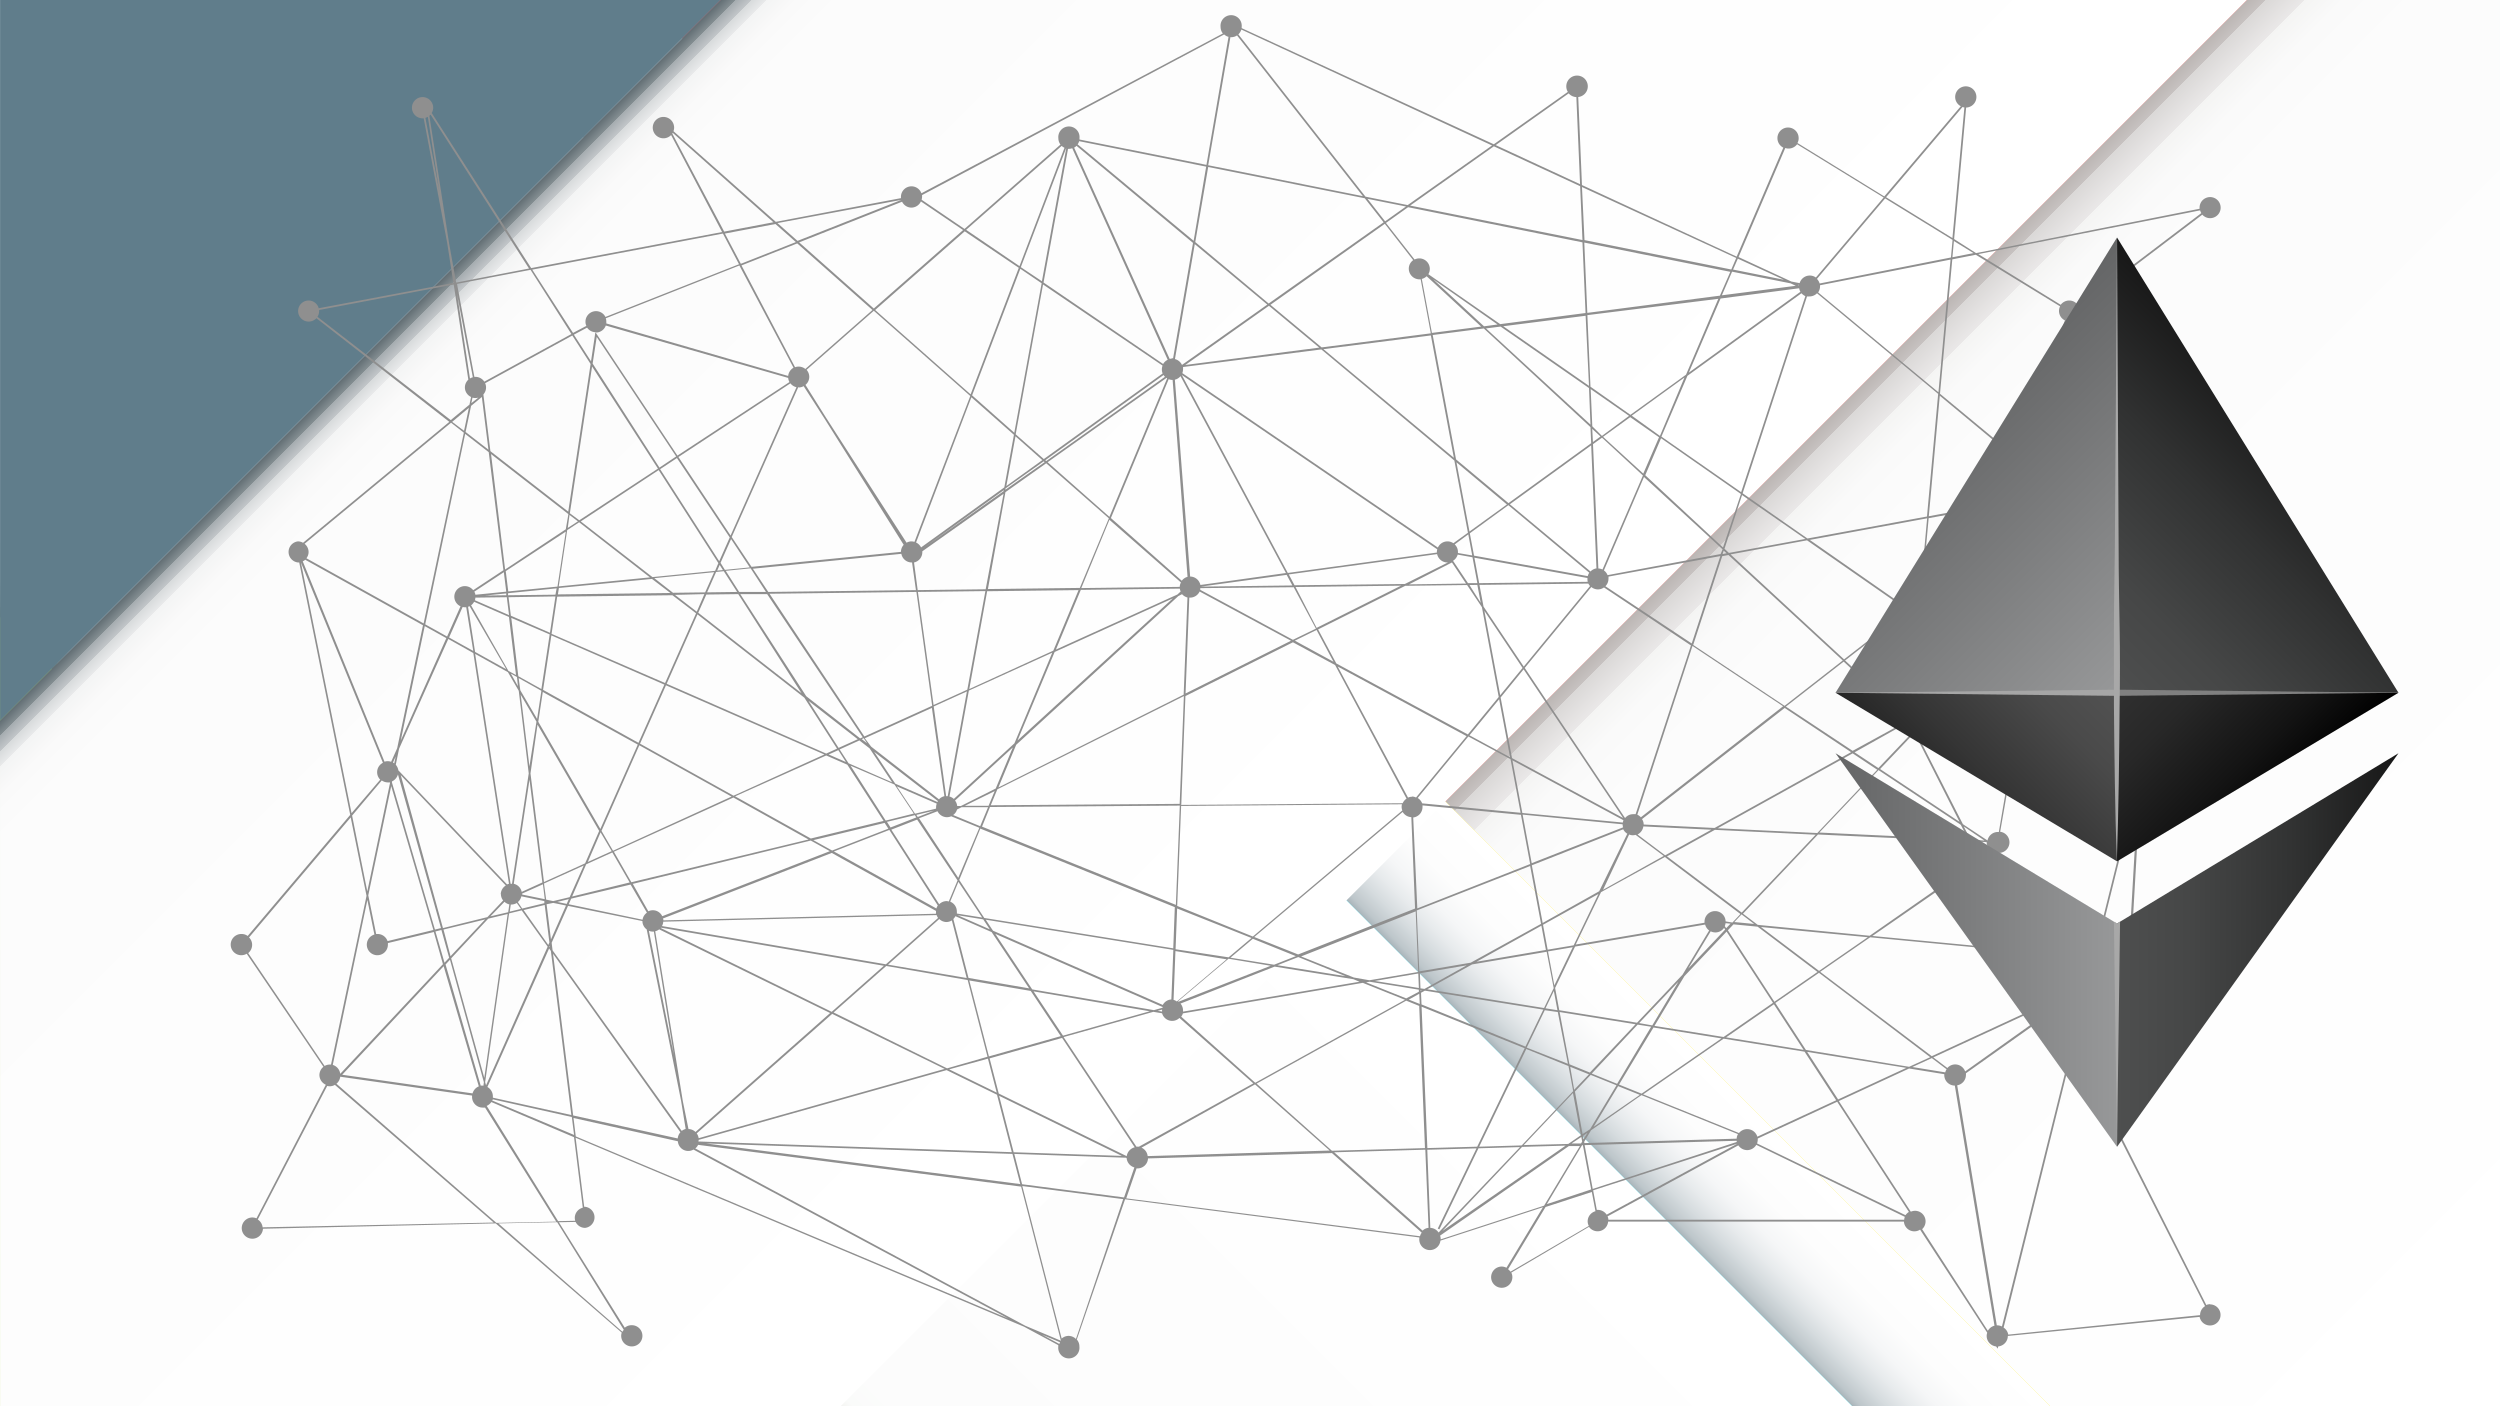 <svg xmlns="http://www.w3.org/2000/svg" xmlns:xlink="http://www.w3.org/1999/xlink" viewBox="0 0 355.57 200"><rect x="0" y="0" width="355.57" height="200" fill="#333333" stroke="none"/><defs><style>.cls-1{isolation:isolate;}.cls-2{fill:#54e7d5;}.cls-11,.cls-3,.cls-4,.cls-7,.cls-9{mix-blend-mode:multiply;}.cls-3{fill:url(#linear-gradient);}.cls-4{fill:url(#linear-gradient-2);}.cls-5{fill:#ffeb3c;}.cls-6{fill:#ff6b6b;}.cls-7{fill:url(#linear-gradient-3);}.cls-8{fill:#00bcd5;}.cls-9{fill:url(#linear-gradient-4);}.cls-10{fill:#c7f464;}.cls-11{fill:url(#linear-gradient-5);}.cls-12{fill:#607d8b;}.cls-13{mix-blend-mode:screen;}.cls-14{fill:#8f8f8f;}.cls-15{fill:url(#linear-gradient-6);}.cls-16{fill:url(#linear-gradient-7);}.cls-17{fill:url(#linear-gradient-8);}.cls-18{fill:url(#linear-gradient-9);}.cls-19{fill:url(#linear-gradient-10);}.cls-20{fill:url(#linear-gradient-11);}.cls-21{fill:gray;}.cls-22{fill:#a6a6a6;}.cls-23{fill:#a8a8a8;}</style><linearGradient id="linear-gradient" x1="38.9" y1="238.89" x2="316.68" y2="-38.89" gradientUnits="userSpaceOnUse"><stop offset="0.52" stop-color="#807a60"/><stop offset="0.52" stop-color="#817c62"/><stop offset="0.52" stop-color="#9e9a86"/><stop offset="0.52" stop-color="#b7b4a5"/><stop offset="0.53" stop-color="#cdcbc1"/><stop offset="0.53" stop-color="#deddd7"/><stop offset="0.53" stop-color="#ecebe8"/><stop offset="0.54" stop-color="#f5f5f3"/><stop offset="0.55" stop-color="#fbfafa"/><stop offset="0.57" stop-color="#fcfcfc"/><stop offset="1" stop-color="#fff"/></linearGradient><linearGradient id="linear-gradient-2" x1="38.9" y1="-38.89" x2="316.68" y2="238.89" gradientUnits="userSpaceOnUse"><stop offset="0.57" stop-color="#4f403b"/><stop offset="0.57" stop-color="#716561"/><stop offset="0.57" stop-color="#918885"/><stop offset="0.57" stop-color="#aea8a5"/><stop offset="0.58" stop-color="#c7c2c1"/><stop offset="0.58" stop-color="#dad8d7"/><stop offset="0.59" stop-color="#eae8e8"/><stop offset="0.59" stop-color="#f4f4f3"/><stop offset="0.6" stop-color="#fafafa"/><stop offset="0.62" stop-color="#fcfcfc"/><stop offset="1" stop-color="#fff"/></linearGradient><linearGradient id="linear-gradient-3" x1="79.03" y1="166.77" x2="168.69" y2="77.11" gradientUnits="userSpaceOnUse"><stop offset="0.82" stop-color="#607580"/><stop offset="0.82" stop-color="#7c8d96"/><stop offset="0.84" stop-color="#9facb2"/><stop offset="0.85" stop-color="#bdc6ca"/><stop offset="0.87" stop-color="#d5dbde"/><stop offset="0.89" stop-color="#e8ebed"/><stop offset="0.91" stop-color="#f5f6f7"/><stop offset="0.94" stop-color="#fdfdfd"/><stop offset="1" stop-color="#fff"/></linearGradient><linearGradient id="linear-gradient-4" x1="72" y1="159.74" x2="147.6" y2="84.14" gradientUnits="userSpaceOnUse"><stop offset="0" stop-color="#768060"/><stop offset="0" stop-color="#788162"/><stop offset="0.01" stop-color="#979e86"/><stop offset="0.01" stop-color="#b2b7a5"/><stop offset="0.02" stop-color="#c9cdc1"/><stop offset="0.03" stop-color="#dcded7"/><stop offset="0.03" stop-color="#eaece8"/><stop offset="0.05" stop-color="#f5f5f3"/><stop offset="0.06" stop-color="#fafbfa"/><stop offset="0.1" stop-color="#fcfcfc"/><stop offset="1" stop-color="#fff"/></linearGradient><linearGradient id="linear-gradient-5" x1="81.13" y1="21.35" x2="189.67" y2="129.89" gradientUnits="userSpaceOnUse"><stop offset="0" stop-color="#435259"/><stop offset="0" stop-color="#616d73"/><stop offset="0.01" stop-color="#858f93"/><stop offset="0.01" stop-color="#a5acb0"/><stop offset="0.02" stop-color="#c1c5c8"/><stop offset="0.02" stop-color="#d7dadb"/><stop offset="0.03" stop-color="#e8e9ea"/><stop offset="0.03" stop-color="#f3f4f4"/><stop offset="0.05" stop-color="#fafafa"/><stop offset="0.08" stop-color="#fcfcfc"/><stop offset="1" stop-color="#fff"/></linearGradient><linearGradient id="linear-gradient-6" x1="274.9" y1="59.98" x2="307.27" y2="92.36" gradientUnits="userSpaceOnUse"><stop offset="0" stop-color="#646566"/><stop offset="1" stop-color="#979899"/></linearGradient><linearGradient id="linear-gradient-7" x1="277.06" y1="114.54" x2="297.08" y2="94.52" gradientUnits="userSpaceOnUse"><stop offset="0" stop-color="#262626"/><stop offset="0.25" stop-color="#353535"/><stop offset="0.7" stop-color="#4a4a4a"/><stop offset="1" stop-color="#525252"/></linearGradient><linearGradient id="linear-gradient-8" x1="261.06" y1="135.12" x2="301.1" y2="135.12" xlink:href="#linear-gradient-6"/><linearGradient id="linear-gradient-9" x1="294.92" y1="92.36" x2="327.29" y2="59.98" gradientUnits="userSpaceOnUse"><stop offset="0" stop-color="#4e4f4f"/><stop offset="0.25" stop-color="#464747"/><stop offset="0.63" stop-color="#313232"/><stop offset="1" stop-color="#171717"/></linearGradient><linearGradient id="linear-gradient-10" x1="305.11" y1="94.52" x2="325.13" y2="114.54" gradientUnits="userSpaceOnUse"><stop offset="0" stop-color="#303030"/><stop offset="0.28" stop-color="#282828"/><stop offset="0.71" stop-color="#131313"/><stop offset="1"/></linearGradient><linearGradient id="linear-gradient-11" x1="301.1" y1="135.12" x2="341.13" y2="135.12" xlink:href="#linear-gradient-9"/></defs><title>eth_material</title><g class="cls-1"><g id="Layer_1" data-name="Layer 1"><g id="_16:9" data-name="16:9"><rect class="cls-2" x="0.01" width="355.55" height="200"/><rect class="cls-3" x="0.01" width="355.55" height="200"/><rect class="cls-4" x="0.01" width="355.55" height="200"/><polygon class="cls-5" points="0.01 0 0.01 87.75 112.26 200 291.58 200 91.58 0 0.01 0"/><polygon class="cls-6" points="319.56 0 119.56 200 112.26 200 0.01 87.75 0.01 0 319.56 0"/><polygon class="cls-7" points="0.01 0 0.01 87.75 112.26 200 291.58 200 91.58 0 0.01 0"/><polygon class="cls-8" points="0.01 0 0.01 87.75 112.26 200 263.46 200 63.47 0 0.01 0"/><polygon class="cls-9" points="0.01 0 0.01 87.75 112.26 200 263.46 200 63.47 0 0.01 0"/><polygon class="cls-10" points="112.26 200 0.01 200 0.01 87.75 112.26 200"/><polygon class="cls-11" points="319.56 0 119.56 200 0.01 200 0 102.48 102.48 0 319.56 0"/><polygon class="cls-12" points="102.48 0 7.37 95.11 0.01 102.49 0.01 0 102.48 0"/></g><g class="cls-13"><path class="cls-14" d="M314.36,185.49a1.31,1.31,0,0,0-.56.12L295,148.4l2-8.16,6.44-3,.24-.11.86-.4-.37,0a1.49,1.49,0,0,0,.27-.86,1.51,1.51,0,0,0-1.29-1.49l1.33-23.09a1.51,1.51,0,1,0-1.19-2.46L288,98.18l2.62-15,12.83-13.36a1.48,1.48,0,0,0,.94.34,1.51,1.51,0,1,0-1.5-1.5s0,0,0,.07l-8.65,1.19a1.49,1.49,0,0,0-.61-1L295,45.55a1.49,1.49,0,0,0,.78-1.31,1.42,1.42,0,0,0-.06-.42l17.51-13.29a1.47,1.47,0,0,0,1.11.5,1.5,1.5,0,1,0-1.5-1.5c0,.06,0,.11,0,.16L281.05,36,277.93,34l1.71-18.7a1.51,1.51,0,1,0-1.56-1.5,1.49,1.49,0,0,0,.8,1.31L268,27.94l-12.35-7.6a1.39,1.39,0,0,0,.17-.67A1.51,1.51,0,1,0,253.64,21L247,36.5,225,26.32l-.53-12.52a1.53,1.53,0,1,0-1.48-.73l-10.53,7.45L176.6,4a.88.88,0,0,0,0-.16,1.51,1.51,0,1,0-3,0,1.42,1.42,0,0,0,.33.92L131.05,27.49a1.5,1.5,0,0,0-2.91.54s0,.1,0,.15l-17.8,3.37L95.79,18.66a1.64,1.64,0,0,0,.09-.5,1.52,1.52,0,1,0-.43,1.05L102.7,33,75.55,38.13,61.4,16.07a1.48,1.48,0,0,0,.21-.75,1.51,1.51,0,1,0-1.51,1.51l.16,0,3.34,17.7.88,5.71L45.33,43.84a1.49,1.49,0,0,0-1.44-1.1A1.5,1.5,0,1,0,45,45.26L63.91,60,43.1,77.2a1.44,1.44,0,0,0-.72-.2,1.51,1.51,0,0,0,0,3h.18l7.25,35.9L35.23,133.12a1.46,1.46,0,0,0-.87-.28,1.51,1.51,0,1,0,.73,2.81L46,151.73a1.51,1.51,0,0,0-.57,1.17,1.53,1.53,0,0,0,.91,1.38l-9.86,19a1.54,1.54,0,0,0-.58-.12,1.51,1.51,0,1,0,1.5,1.6L70.5,174l17.93,15.54a1.33,1.33,0,0,0-.08.45,1.51,1.51,0,1,0,1.51-1.51,1.48,1.48,0,0,0-1,.36l-9.37-15,2.38-.05a1.49,1.49,0,0,0,1.35.85,1.51,1.51,0,0,0,0-3h-.13l-1.22-9.82,63.77,26.87,4.88,2.63a1.23,1.23,0,0,0,0,.2,1.51,1.51,0,1,0,3,0,1.46,1.46,0,0,0-.37-1l6.87-19.95L201.87,176s0,.09,0,.13a1.5,1.5,0,0,0,3,.32l14.58-4.75-5.19,8.61a1.47,1.47,0,0,0-.66-.17,1.51,1.51,0,1,0,1.5,1.51,1.44,1.44,0,0,0-.15-.65L226,174.49a1.5,1.5,0,0,0,2.72-.74h42.07a1.49,1.49,0,0,0,2.3,1.14l9.55,14.66a1.44,1.44,0,0,0-.08.46,1.51,1.51,0,0,0,1.34,1.49l.06.08.16.24.08-.32a1.51,1.51,0,0,0,1.37-1.49v0l27.28-2.71a1.5,1.5,0,1,0,1.48-1.78Zm-19.59-37.43-2.32-4.59,4.21-3ZM284.1,188.5H284l-5.63-34.14a1.49,1.49,0,0,0,1.24-1.47,1,1,0,0,0,0-.24l12.68-9,2.44,4.82-10,40.19A1.63,1.63,0,0,0,284.1,188.5ZM163.23,164.43a1.48,1.48,0,0,0-.88-1.2l16.15-9,10.62,9.41Zm-81.71-5.78-2.86-23,18.11,25.39a1.56,1.56,0,0,0-.38.88Zm-33.13-5.92a1.52,1.52,0,0,0-1.06-1.27L52.25,128l1,4.92a1.5,1.5,0,1,0,1.92,1.44,1.79,1.79,0,0,0,0-.23l6.53-1.57L63,137.13Zm-5-73.13,16.77,9.33-3.67,17.49-.86,1.93a1.52,1.52,0,0,0-.49-.09,1.38,1.38,0,0,0-.45.08L43.06,79.84A1.41,1.41,0,0,0,43.42,79.6Zm86.22-50.07a1.51,1.51,0,0,0,1.37-.88l6,4.07L124.28,43.88l-10.62-9.41,14.64-5.78A1.49,1.49,0,0,0,129.64,29.53ZM175.11,5.29a1.48,1.48,0,0,0,.83-.25l17.9,22.86-22-4.4L175,5.28Zm19,22.91,2.68,3.42L180.44,43.17,170,34.43l1.84-10.68ZM301.4,135.85a1.56,1.56,0,0,0,.14.61l-3.55-.34,6.18-24.87h0l-1.33,23.09A1.52,1.52,0,0,0,301.4,135.85Zm2.53-24.66-6.19,24.91-9.49-.91-6.48-12.79,1.75-1.21a1.62,1.62,0,0,0,.58.11,1.5,1.5,0,0,0,.38-3l2.23-12.7,16.22,3.89a1.79,1.79,0,0,0,0,.23A1.51,1.51,0,0,0,303.93,111.19Zm-11.8,32.2-12.63,9a1.52,1.52,0,0,0-1.42-1,1.49,1.49,0,0,0-1.11.51l-2-1.51,16.78-7.75Zm-.16-.85,3.81-1.76-3.45,2.46Zm-17.22,7.68-15.87-12,7.11-4.91,22.1,2.11,3.54,7ZM248.5,160.59a1.52,1.52,0,0,0-1.17.56l-13.63-5.5,11.45-7.92,11.51,1.85,4.5,6.91-11.22,5.18A1.52,1.52,0,0,0,248.5,160.59Zm-23.42.71L224,155.25l2.24-2.37,3.67,1.48-3.76,6.24Zm.7-.18-.56.93-.09-.48Zm-22.35,13.52L203,163.53l7-.2-5.51,11.41.23.11,5.56-11.53,5.91-.17L204.61,175.3A1.48,1.48,0,0,0,203.43,174.64Zm-43.22-10.22-18.16-8.89-1.3-5,10.31-2.91,10.33,15.56a1.51,1.51,0,0,0-1.14,1.28ZM78.59,135.16l-.13-1.07,2.33-5.25L91.37,131a1.47,1.47,0,0,0,.61,1.19l4.89,24.38.65,4a1.55,1.55,0,0,0-.56.28Zm-24.92-2.32-.17,0-1.12-5.5,3.26-15.53,6,20.46-6.52,1.58A1.5,1.5,0,0,0,53.67,132.84Zm2.08-21.53,0-.17a1.56,1.56,0,0,0,.85-1L62.72,132l-.86.21ZM291.54,71l-10.32,8,2.7-7.1,7.43-1.37A1.28,1.28,0,0,0,291.54,71Zm-10.7,8.34-7.59,5.91,1.06-11.55L283.63,72Zm-14.92,53.75L250,131.54l-2.1-1.59,10.67-11.26,21.55,1,1.31,2.59Zm15.64-10.52,6.4,12.62-21.65-2.07Zm-79.53,18-.08-2.14,6.65-1.13-6,3.35Zm.18.28-.16.09v-.12Zm-67.51,11.1L118.56,144l7.49-6.61,11.58,2,2.82,10.91Zm5.81-1.38,1.25,4.83L135,152.09ZM99.37,161.88a1.53,1.53,0,0,0-.28-.68l19.27-17,16,7.83ZM80.89,128.61l.35-.8,8.45-2,2.32,4a1.48,1.48,0,0,0-.62,1Zm32.71-73.5a1.41,1.41,0,0,0,.7-.19l2.94,4.57,11.29,18a1.49,1.49,0,0,0-.39,1v0l-21.25,2.13-2.82-4.24,9.47-21.32ZM152,21.17a1.35,1.35,0,0,0,.5-.09l13.58,30.09a1.51,1.51,0,0,0-.65.6L148.42,40.18l3.48-19Zm50.89,18.1,7.77,7.18-7,.9-1.44-7.68A1.52,1.52,0,0,0,202.93,39.27Zm41.5,3.23L239.8,53.29,231.89,59l-5.68-4-.44-10.18Zm28.33,45.34-1.22,13.39a1.42,1.42,0,0,0-.55.59l-8.53-7.88,9-7Zm-1.09-1.07,1.28-1-.16,1.78Zm-51.51,48.3-.66-3.54,7.88-4.38-3.52,7.3Zm3.57-.35-2.62,5.43-.9-4.83Zm-42.48,2.49-6.21-1,3.19-2.69,6.12,2.47Zm3.44-1.09,6.73,2.72-9.69-1.56ZM73.07,125.7l2.24-14.82,1.83,14.63-2.94,1.34A1.49,1.49,0,0,0,73.07,125.7Zm1.15,1.41,3-1.34.26,2.12-3.21-.66s0,0,0-.08S74.22,127.12,74.22,127.11ZM75.45,110l1-6.94,8.77,15.12-2,4.61-5.85,2.66ZM67.61,85l4.47-.06.32,2.55-4.86-2.12A1.16,1.16,0,0,0,67.61,85Zm4.72-.06L79,84.83,78.22,90l-5.56-2.43Zm161.45,32.33a1.43,1.43,0,0,0-.24-.77l20.29-15.81,9.45,6.29-19.42,10.78Zm-66.87,25,.27-7,7.28,1.17-7.08,6A1.42,1.42,0,0,0,166.91,142.21Zm.29-7.26.22-5.8L178,133.41l-3.26,2.75Zm-72.84-4.11a1.31,1.31,0,0,0-.06-.27l24-9.32,14.83,8.25a.88.88,0,0,0,0,.16,2,2,0,0,0,0,.24Zm-3.65-25-5.32,12-8.83-15.24.64-4.24ZM77.24,98.12l1.18-7.75,16.07,7-3.68,8.28ZM90.93,106l13.12,7.3L87.19,121l-1.64-2.83Zm.1-.23,3.69-8.3,22.53,9.84-12.92,5.86ZM206.85,65.5l1.93,10.27-2.07,1.49a1.49,1.49,0,0,0-2.2.62L168.16,53.07a1.61,1.61,0,0,0,.1-.53,1.86,1.86,0,0,0,0-.34l19.67-2.5ZM188.23,49.66l15.28-1.95,3.27,17.4Zm-53.57,78.5a1.52,1.52,0,0,0-1.08.45L126.77,118l3.67-1.43,5.75,8.65-1.25,3A1.27,1.27,0,0,0,134.66,128.16Zm-14.35-19.78-2.45-1.07,1.37-.62ZM115,99.69l7,5.45-2.73,1.23Zm4.42,6.9,2.81-1.28,1.45,1.13,3.21,4.83-6.2-2.71ZM225.82,82.75l-15.44.19-.68-3.62,16.08,2.89a.78.78,0,0,0,0,.14A1.76,1.76,0,0,0,225.82,82.75Zm-15.7.19-1.33,0-2.13-3.18a1.5,1.5,0,0,0,.66-.88l2.11.38Zm0,.25.48,2.55L209,83.21ZM183.89,91l-13.18-7.11a2,2,0,0,0,0-.24L184,83.52l3.16,5.89Zm3.36-1.4,2.41,4.52-5.5-3ZM167.9,53.5l15,28L170.73,83.2A1.51,1.51,0,0,0,169.27,82L167.1,54A1.45,1.45,0,0,0,167.9,53.5ZM183,81.76l.81,1.51-13,.16ZM169.26,85a1.51,1.51,0,0,0,1.36-.87l13,7-15,7.5L169.15,85Zm15-1.51,15-.19-12,6Zm-.14-.25-.82-1.54,21.1-2.89A1.5,1.5,0,0,0,205.87,80h.07l-6.13,3.06ZM206.51,80l2,3-8.1.11Zm.85-1.35c0-.05,0-.09,0-.14a1.46,1.46,0,0,0-.46-1.08L208.83,76l.56,3Zm-3-.06-21.2,2.9L168.09,53.33l36.33,24.8a1.59,1.59,0,0,0-.06.38S204.37,78.56,204.37,78.59Zm-36.24,5.92a1.54,1.54,0,0,0,.77.47l-.54,13.82L142,112l2.53-6.07,23.06-21.15Zm-31.46,30.13h-.52a1.5,1.5,0,0,0-.31-.78l8.22-7.55-2.43,5.84Zm4.81-2.12-.87,2.09-3.38,0Zm-8.14,1.55-6-2.61-3-4.53,9.06,7Zm-.1.23a1.51,1.51,0,0,0-.09.48,1.6,1.6,0,0,0,0,.23l-3,.72-2.59-3.89Zm-.38,1-2.32.9-.2-.3Zm3.29-.45h0Zm8.58-9.53L150,92.73l16.82-7.63Zm-.44.4-8.62,7.91a1.4,1.4,0,0,0-.62-.34l2.76-15.07,11.86-5.39Zm-9.49,7.52h-.22l-1.77-12.76,4.72-2.14Zm-.47,0a1.44,1.44,0,0,0-.77.45l-9.65-7.5L123,105l9.54-4.32Zm-11-7.53-.76-.59.28-.13Zm3.9,5.87,2.75,4.13-4,1-5-7.81Zm2.89,4.36.22.32-3.67,1.43-.51-.8Zm.6.44,2.63-1a1.51,1.51,0,0,0,1.35.85,1.54,1.54,0,0,0,.6-.13l4,1.63-3,7.13Zm4.85-.46a1.45,1.45,0,0,0,.56-.79l.64-.32,3.77,0-1.12,2.7Zm5.24-1.14,27-.2-.56,14.12-27.57-11.13Zm.11-.25.94-2.27,26.53-13.26-.6,15.33ZM168.6,99l15.29-7.65,6,3.24,10.16,19a1.52,1.52,0,0,0-.55.65l-31.49.24Zm32.25,14.32a1.45,1.45,0,0,0-.59.12l-10-18.64,18.33,9.9-7.19,8.73A1.48,1.48,0,0,0,200.85,113.28ZM190.06,94.36l-2.59-4.84,12.4-6.2,8.79-.11,2.11,3.15,2.39,12.77-4.39,5.33Zm23.16,5.09,1.55,8.25L209,104.58Zm.21-.25,3.27-4,14.15,21.14-15.8-8.52Zm-.06-.32-2.25-12L216.55,95ZM211,86.27l-.58-3.08L225.91,83a1.36,1.36,0,0,0,.24.35l-9.43,11.46Zm15.2-5-11.46-9.55,11.57-8.38.75,17.5A1.48,1.48,0,0,0,226.2,81.3Zm-.16.19a1.51,1.51,0,0,0-.22.48l-16.17-2.91-.6-3.18,5.48-4ZM209,75.6l-1.85-9.85,7.18,6ZM166,53.81l-8.21,19.7L149,65.74l16.92-12Zm.22.12a1.55,1.55,0,0,0,.56.11h0l2.12,28a1.52,1.52,0,0,0-.82.56L158,73.68Zm1.74,28.91a1.48,1.48,0,0,0-.17.63l-14,.17,4-9.71Zm-.15.88a1.46,1.46,0,0,0,.11.41l-.47.43-17.27,7.83,3.54-8.49Zm-18,8.82L137.86,98l2.54-13.91,13-.16Zm-12.23,5.55-4.8,2.18-2.23-16.08,9.6-.12Zm-5,2.29-9.64,4.37-13.49-20.3,20.89-.26Zm-9.87,4.48-.37.16-7.67-6L105.29,84.5l3.82,0ZM114,98.6,99.31,87.15l1.15-2.59L105,84.5Zm.4.63,4.65,7.25-1.54.7L94.82,97.25l4.38-9.87Zm3.11,8.22,3,1.31,5.16,8-10.35,2.5-10.77-6Zm8.31,9.59.53.82-8,3.11-2.67-1.48Zm.67,1,6.89,10.74a1.69,1.69,0,0,0-.2.43l-14.58-8.11Zm8.66,10.19,1.16-2.81,3.38,5.08-3.6-.57a1.53,1.53,0,0,0,0-.3A1.5,1.5,0,0,0,135.19,128.26Zm1.28-3.08,3-7.3,27.66,11.17-.22,5.86-26.88-4.32Zm31,3.7.56-14.22,31.41-.24a1.42,1.42,0,0,0-.05.36,1.46,1.46,0,0,0,.1.52l-21.26,17.93Zm34.22-15.37,7.19-8.73,6,3.23,1.43,7.62-14-1.34A1.49,1.49,0,0,0,201.65,113.51Zm13.46-5.34,15.79,8.52a1.78,1.78,0,0,0-.09.33l-14.29-1.36Zm15.67,9.1v0a1.55,1.55,0,0,0,.07.43l-13,5.1-1.29-6.91Zm2.6-1a1.71,1.71,0,0,0-.51-.37l7.85-24,12.89,8.58Zm-.75-.44a1.34,1.34,0,0,0-.35,0,1.47,1.47,0,0,0-1.15.55L216.86,95l9.47-11.51a1.48,1.48,0,0,0,.94.34,1.5,1.5,0,0,0,.86-.28L240.5,91.8Zm-4.3-32.42a1.49,1.49,0,0,0,.44-1.06,1.63,1.63,0,0,0,0-.31l15.91-2.92-4.07,12.43Zm-1-2.56-.76-17.65,1.28-.92,5.82,5.38L227.92,81A1.58,1.58,0,0,0,227.31,80.85Zm-.77-17.95L226.46,61l1.18,1.08Zm-.09-2.24-.23-5.29,5.46,3.81L227.84,62Zm-.26-.24L211.35,46.71l2.08-.26L226,55.19Zm0,.36.1,2.29-11.76,8.52-7.46-6.22-3.32-17.69,7.27-.93Zm-60.5-7.17-16.91,12-.13-.12,16.82-12.12A3,3,0,0,0,165.7,53.61Zm-8,20.14-4.13,9.9-13.07.16L143,70l5.8-4.11ZM140.19,83.81l-9.67.12L130,80a1.5,1.5,0,0,0,1.18-1.46.51.51,0,0,0,0-.13l11.55-8.17ZM129.64,80h.08l.55,3.93-21,.26-2.19-3.3,21.12-2.12A1.5,1.5,0,0,0,129.64,80Zm-20.7,4.19-3.81,0-1.91-3,3.54-.36Zm-4.1,0-4.27.06,1.28-2.9,1.09-.11Zm-4.55.06-4.57.06-2.66-2.08,8.51-.85Zm-.11.25L99.1,87,96,84.61ZM99,87.23l-4.41,9.92-16.14-7,.8-5.29,16.39-.2Zm-20.82,3L77,98l-3.28-1.82-1-8.3Zm-4.52,7.36-1-1.78.87.48Zm.11-1.15L77,98.25l-.61,4L74,98.17Zm2.53,6.2-1,6.37L74.06,98.81Zm9.12,15.74L87,121.06l-3.4,1.54Zm1.67,2.86,2.47,4.27-8.19,2,2-4.58Zm.22-.1,17-7.71L115,119.4l-25.2,6.08Zm28-1.59,2.72,1.51-23.84,9.25a1.49,1.49,0,0,0-1.34-.85,1.51,1.51,0,0,0-.64.15L90,125.71ZM94,131.94l31.71,5.42-7.42,6.55L94,132Zm.15-.23a1.32,1.32,0,0,0,.18-.62l38.88-.94a1.77,1.77,0,0,0,.21.41L126,137.15Zm39.44-1a1.49,1.49,0,0,0,1,.43,1.52,1.52,0,0,0,.79-.23l2.11,8.19L126.3,137.2Zm2,0a1.5,1.5,0,0,0,.3-.4l5.15,2.26,5.33,8-8.62-1.48Zm.61-.54,3.64.59.94,1.42Zm4,.64,26.68,4.29-.28,7.05a1.49,1.49,0,0,0-1.22.78l-24.15-10.56Zm27.43,11.66-.08-.06,7.18-6.05,6,1Zm10.76-9.2,21.11-17.79a1.49,1.49,0,0,0,1.23.74l.53,13-16.63,6.53ZM201,116.27a1.5,1.5,0,0,0,1.32-1.49,1.79,1.79,0,0,0,0-.23l14,1.34,1.31,7-16.05,6.31Zm16.63,6.9,1.55,8.23-10,5.52-7.32,1.24-.36-8.67Zm1.6,8.49.64,3.45L210,136.79Zm.18-.39-1.54-8.2,13-5.12a1.53,1.53,0,0,0,.58.63l-4,8.18Zm12.3-12.58a1.32,1.32,0,0,0,.53.11,1.59,1.59,0,0,0,.39-.06l4,3L228,126.55Zm1.19,0a1.53,1.53,0,0,0,.83-1.15l9.67.47-6.57,3.64Zm11-.66,14.34.69L247.72,129.8l-10.63-8Zm.41-.23,19.19-10.65,3.5,2.33-8.53,9ZM263.77,107l7.13-4a1.52,1.52,0,0,0,1.26,1l-5,5.24Zm7.12-4.9a1.32,1.32,0,0,0-.08.44,1.13,1.13,0,0,0,0,.25l-7.31,4L254,100.5l8.22-6.4Zm-17.07-1.71-13-8.66,4.13-12.63.89-.16,16.25,15ZM245,78.8l.16-.48.41.37Zm-.28,0-16.08,3a1.49,1.49,0,0,0-.52-.67l5.7-13.29L245,78.13Zm-11-11.44L228,62.13l3.86-2.8,4.1,2.86Zm-1.64-8.24,7.5-5.43L236.09,62ZM226,54.88,213.8,46.4l11.72-1.49ZM165.35,52a1.63,1.63,0,0,0-.1.55,1.56,1.56,0,0,0,.11.57l-16.9,12.17-4-3.52,3.89-21.31Zm-17.1,13.44-5.12,3.69,1.3-7.08Zm.2.17.13.12L143,69.65l0-.17Zm-5.71,4.25L131.26,78l11.51-8.29Zm-14,7.48L127.86,76l.87,1.34Zm-22.1,3.36-3.54.35-.62-1,1.5-3.38Zm-3.82.38-.82.08.36-.81Zm-1.11.11-8.91.89L82.6,74.16l11.08-7.3,8.49,13.23Zm-9.27.93L79.47,83.4l1.2-8,1.7-1.12Zm.29.22,2.62,2-16,.2.14-.91ZM79,84.58l-6.74.08,0-.29,6.91-.69Zm-7,.08L69,84.7l3-.3Zm-4.61.91,5,2.18,1,8.26-1.08-.59L67,86.09A1.44,1.44,0,0,0,67.44,85.57ZM72,95.18l-4.43-2.46-1-6.42.22-.08Zm.24.42,1.54,2.65L75.2,110l-2.38,15.7h-.2L67.58,93Zm-1,31.55a1.49,1.49,0,0,0,.32.92l-2.24,2.37L63,132l-6-21.75,14.94,15.69A1.53,1.53,0,0,0,71.22,127.15ZM69,130.77,64.08,136l-1-3.79Zm.44-.11,2.76-.66-3.32,23.3-4.71-17Zm.31-.33,2-2.07h0a1.5,1.5,0,0,0,.69.37l-.16,1.11Zm2.9-1.68h.08a1.47,1.47,0,0,0,.77-.22l.6.84-1.6.39Zm1-.35a1.46,1.46,0,0,0,.5-.82l3.27.68,0,.3-3.15.76Zm3.72-2.64,5.65-2.56-2,4.5-2.34.56-1-.21Zm1.32,2.76,1.81.37-2.14,4.82-.62-5Zm.57-.14,1.64-.4-.3.68Zm13.57,4.22H93l2.84,17.58-3.55-17.69A1.46,1.46,0,0,0,92.87,132.5Zm.36-.05a1.39,1.39,0,0,0,.56-.27l24.32,11.9L98.92,161a1.49,1.49,0,0,0-1-.42l-.81-4Zm44.67,7,8.74,1.49,4.27,6.43-10.22,2.88ZM147,141l16.53,2.83-12.34,3.47Zm-.19-.28-5.25-7.9,23.8,10.41,0,.09-1.24.35Zm18.47,2.87s0,.08,0,.12a.78.78,0,0,0,0,.16l-.63-.1Zm2.63-.86,13.38-5.25,11.2,1.79.87.36-25.1,4.25a1,1,0,0,0,0-.17A1.56,1.56,0,0,0,167.89,142.72Zm24.64-3.7-7.5-3,16.3-6.41.36,8.62-6.94,1.18Zm9.17-.57.08,2.06-6.26-1Zm7.65-1.29,10.61-1.8,1,5.17-1.37,2.83L203,140.7ZM221,140.94l.51,2.74-1.7-.27Zm.56,3L223,151.3,217.14,149l2.57-5.32Zm.26,0,10.8,1.74-6.5,6.87-2.9-1.18Zm11.1,1.79,1.92.3L230,154.15l-3.61-1.46Zm.21-.22,5.58-5.88L235,145.84Zm-.3-.05-11.06-1.78-.59-3.16,2.84-5.89,18.5-3.13a1.5,1.5,0,0,0,.57.84l-3.78,6.28Zm10.48-13a1.46,1.46,0,0,0,.66.16,1.5,1.5,0,0,0,1.24-.65l.16.24-5.26,5.55Zm2-.74a1.44,1.44,0,0,0,.11-.42l.71.07-.62.65Zm.12-.67a1.5,1.5,0,0,0-3,.07s0,.08,0,.12l-18.32,3.1,3.6-7.45,9.08-5L247.54,130l-1.14,1.21Zm2.27-1,1.79,1.36-2.82-.27Zm32.68-10.38,2.17.1a1.5,1.5,0,0,0,.68,1.2l-1.62,1.12Zm-.13-.26-.94-1.86,2.94,2Zm-.29,0-21.2-1,8.42-8.88,11.7,7.78ZM267.4,109.38l4.89-5.15,6.41,12.66Zm4.92-8.38a1.46,1.46,0,0,0-.52.1L273,88l3.59,2.51-4,10.52A2.06,2.06,0,0,0,272.32,101Zm.7-13.28.2-2.16,7.45-5.8-4,10.5Zm0-2.29-1.53,1.19-14.09-9.83,16.69-3.07Zm-1.74,1.35-9,7L246.13,78.85l10.88-2ZM245.9,78.64l-.63-.59,2.5-7.64,9,6.24Zm-.84-.77L234,67.59l2.25-5.26,11.36,7.93ZM236.3,62.1l3.7-8.65,16.22-11.74a1.72,1.72,0,0,0,.55.41L247.64,70Zm19.77-20.6L240.2,53l4.51-10.54L255.89,41A1.43,1.43,0,0,0,256.07,41.5Zm-45,4.91-7.24-6.69L213,46.15Zm-9.16-6.68.15,0,1.44,7.68-15.53,2-7.28-6.06,16.27-11.52L201,37a1.48,1.48,0,0,0-.63,1.21A1.52,1.52,0,0,0,201.86,39.73Zm-14.28,9.71-19.05,2.47,11.9-8.42ZM168.11,51.9a1.53,1.53,0,0,0-1-.83l2.82-16.35,10.32,8.6ZM166.84,51a.12.12,0,0,0-.2,0,1.37,1.37,0,0,0-.28.05L152.77,21a1.46,1.46,0,0,0,.34-.26l16.57,13.81Zm-15.19-29.9L148.19,40l-3-2,6.43-16.88Zm-3.5,19.19-3.89,21.26-6-5.32,6.86-18Zm-3.94,21.55-1.37,7.48L131,77.86a1.51,1.51,0,0,0-.71-.7l7.87-20.66ZM130.06,77.07a1.48,1.48,0,0,0-.42-.07,1.41,1.41,0,0,0-.7.19L117.45,59.35l-2.89-4.61a1.47,1.47,0,0,0,.54-1.14,1.52,1.52,0,0,0-.38-1l9.56-8.4L138,56.32Zm-16.78-22-9.37,21.1L96.49,65l15.93-10.48A1.46,1.46,0,0,0,113.28,55.07Zm-9.49,21.37-1.5,3.38-8.4-13.09,2.39-1.58Zm-10-9.93-9.5-14.8.58-3.79,11.3,17Zm-.21.14L82.39,74l-1.34-1,3.16-20.87Zm-11.38,7.5-1.45.94L81,73.24Zm-1.73,1.13L71.84,81l-2-16.42,11,8.54Zm0,.33-1.18,7.82-7,.69-.36-2.89ZM72,84.15l-4.38.44a1.54,1.54,0,0,0-.16-.44l4.2-2.77Zm-5.86,2.22.17,0,1,6.21-3.44-1.91,1.93-4.34A1.59,1.59,0,0,0,66.12,86.37Zm1.18,6.51,5.07,32.82a1.43,1.43,0,0,0-.27.09L56.77,109.68l-.11-.11a1.6,1.6,0,0,0-.37-.8l.47-2.28,7-15.61ZM56.07,108.57l-.18-.12.39-.86Zm6.71,23.7,1.1,3.95-.66.7-1.29-4.44ZM64,136.5l4.82,17.42-.06.49h-.09a1.53,1.53,0,0,0-.3,0l-5-17.23ZM69,153.91l3.41-24,1.79-.43,3.69,5.16-8.76,19.72Zm5.47-24.47,3-.73.67,5.34-.16.35Zm3.75,5.09,0,.2-.07-.1Zm21.12,27.6,35.29-9.93,7.17,3.5,2.11,8.17-44.59-1.52A1.5,1.5,0,0,0,99.38,162.13Zm42.76-6.28,17.46,8.55-15.39-.52Zm19.6,7.24h-.07l-10.36-15.59,12.77-3.59,1.24.21a1.49,1.49,0,0,0,2.47.66l10.51,9.31-16.27,9A2.58,2.58,0,0,0,161.74,163.09ZM168,144.6a1.4,1.4,0,0,0,.24-.47l25.59-4.34,6,2.41L178.53,154Zm26.3-4.88.5-.09,7,1.13v.3L200,142Zm7.56,1.62.07,1.45-1.56-.62Zm.25-.14.55-.3,16.84,2.7-2.54,5.26-14.78-6Zm14.74,7.89-6.75,14-7.09.2-.82-20.11Zm-6.47,14,6.7-13.89,6,2.42.67,3.57-7.32,7.72Zm12.95-11.36,2.66,1.07L223.89,155Zm6.81,2.75,3.09,1.24-6.58,4.55Zm.13-.22,4.9-8.12,9.67,1.55-11.36,7.86Zm15.23-6.72,6.8-4.7,4.22,6.48Zm-.36-.05-9.83-1.58,4.26-7.07,6-6.34,6.6,10.13Zm.61-15.18.8-.84,3.43.33,8.52,6.44-6.13,4.24Zm4.7-.46,15.2,1.45-6.93,4.79Zm33.84-13.52-.14,0a1.51,1.51,0,0,0-1.47,1.21l-3.5-2.32L272.45,104a1.49,1.49,0,0,0,1.36-1.43l12.65,3Zm-10.44-16a1.45,1.45,0,0,0-.58-1l7.57-7.88,6.95,4.85-1.23,7.06Zm-.79-1.13-.19-.08,4-10.45,3.79,2.64Zm3.88-10.77,4.16-11,10.64-8.29a1.56,1.56,0,0,0,.72.43l-2,11.45-9.66,10.06ZM291.31,70.3,284,71.63l2.49-6.54,5.05,4.2a1.51,1.51,0,0,0-.27.86A.77.77,0,0,0,291.31,70.3Zm-7.58,1.39-9.4,1.73,1.56-17.14,10.41,8.65Zm-9.66,1.77-17,3.13-9.22-6.43,9.16-28a1.34,1.34,0,0,0,.35,0,1.48,1.48,0,0,0,1.07-.45l17.23,14.31ZM258.59,41.59a1.51,1.51,0,0,0,.27-.86c0-.06,0-.11,0-.16l18.56-3.65-1.72,18.87Zm-2.72-1-.15-.07.15,0Zm-.46.06L244.9,42l1.45-3.36,8.32,1.66Zm-10.79,1.4L225.76,44.5l-.43-10,20.77,4.16Zm-19.11,2.47L213.37,46.1,203.15,39a1.46,1.46,0,0,0,.21-.75,1.5,1.5,0,0,0-1.5-1.5,1.54,1.54,0,0,0-.67.16l-4.07-5.2,3.15-2.24,24.8,5ZM197,31.48l-2.5-3.2,5.47,1.09Zm-27.23,2.77L153.27,20.53a1.24,1.24,0,0,0,.21-.45l18.07,3.62ZM151,20.75a1.56,1.56,0,0,0,.4.27L145,37.85l-7.59-5.16Zm-6.1,17.34-6.85,18-13.58-12,12.74-11.19Zm-20.81,6-9.55,8.39a1.5,1.5,0,0,0-.94-.34,1.46,1.46,0,0,0-.52.09l-7.62-14.48,7.93-3.13ZM112.86,52.3a1.52,1.52,0,0,0-.76,1.17L86.23,46a1.45,1.45,0,0,0,0-.3,1.25,1.25,0,0,0-.07-.43l19-7.51Zm-28.1-5a1.5,1.5,0,0,0,1.4-1l25.94,7.45a1.5,1.5,0,0,0,.18.59L96.35,64.8,84.68,47.24l-.62,4.15L81.62,47.6l1.88-1A1.51,1.51,0,0,0,84.76,47.25ZM84,51.77l-3.18,21-11.07-8.6-1-8.07A1.48,1.48,0,0,0,69,54.5l12.4-6.78ZM66.84,53.83,65,41.79l2.25,11.87A1.71,1.71,0,0,0,66.84,53.83Zm.79,2.78a1.84,1.84,0,0,0,.41-.06l-1,.79.16-.78A1.67,1.67,0,0,0,67.63,56.61Zm.9-.15.94,7.5-3.25-2.52L67,57.73ZM66,61.27,64.31,60l2.38-2Zm.16.44,3.35,2.6L71.6,81.1l-4.3,2.84a1.5,1.5,0,1,0-1.8,2.29l-1.91,4.3L60.48,88.8ZM63.48,90.76,57,105.32l3.41-16.27ZM54.3,111a1.48,1.48,0,0,0,.87.28,1.53,1.53,0,0,0,.3,0l0,.08-3.23,15.42L50.08,116Zm8.8,26.42,5,17.09a1.54,1.54,0,0,0-.89,1l-18.54-2.65Zm7,18.94,11.23,2.51.32,2.55L70,156.52Zm0-.24a1.36,1.36,0,0,0,0-.2,1.52,1.52,0,0,0-.78-1.32L78.1,134.9l.25.36,2.91,23.33Zm73.9,8,1.11,4.29-44.7-5.78Zm.26,0,15.88.54.1.05a1.51,1.51,0,0,0,1.1,1.33l-1.47,4.27-14.5-1.88Zm34.46-10L200,142.32l1.85.75.82,20.22-13.23.38Zm24,9.4.46,11.11a1.44,1.44,0,0,0-.85.4l-12.57-11.14Zm13.76-.4,6.2-.18-17.52,12.12Zm.24-.26,7-7.4,1.13,6-1.8,1.24Zm8.19-1.15.12.65-.16.27-1.35,0Zm1.38-.95,7.17-5,13.73,5.54a1.45,1.45,0,0,0-.19.65l-21.67.63,0-.22Zm-1.16,2.11,1.18,6.3L220,171.26l5-8.36Zm.25,0,21.63-.62c0,.06,0,.12,0,.17l-20.48,6.68Zm21.73-.21s0,0,0,0l-18.6,10.1a1.5,1.5,0,0,0-1.25-.68l-.15,0-.52-2.78ZM228.64,173l18.6-10.1a1.53,1.53,0,0,0,1.26.68,1.5,1.5,0,0,0,1.29-.75l21.13,10.24a1.43,1.43,0,0,0-.09.41H228.76A1.31,1.31,0,0,0,228.64,173Zm42.39-.16L249.9,162.63a1.62,1.62,0,0,0,.1-.54c0-.06,0-.11,0-.16l11.3-5.23,10.2,15.67A1.65,1.65,0,0,0,271,172.86Zm-14-23.23,14.11,2.27-9.71,4.49Zm-.18-.28-4.35-6.68,6.21-4.29,15.82,12-3,1.37Zm17.91,1.16,2.1,1.59a1.34,1.34,0,0,0-.19.44l-4.68-.76Zm22-10.46-4.9,2.26-3.47-6.85,9.29.89Zm1.17-3.68,3.55.34-4.42,3.15Zm3.84.45a1.43,1.43,0,0,0,.89.5l-4.56,2.11Zm1.35-27.8a1,1,0,0,0-.13.28l-16.24-3.89,1.22-7ZM287.79,98,281,93.26l9.37-9.76Zm15.5-28.38L290.72,82.73l1.94-11.09h.14a1.5,1.5,0,0,0,1.5-1.49L303,69A1.53,1.53,0,0,0,303.29,69.64Zm-9.87-.86a1.6,1.6,0,0,0-.62-.13,1.52,1.52,0,0,0-1.08.45l-5.12-4.25,7.29-19.17a1.4,1.4,0,0,0,.41.06,1.77,1.77,0,0,0,.46-.07Zm19.5-38.84a1.71,1.71,0,0,0,.17.39L295.64,43.57a1.5,1.5,0,0,0-1.34-.83,1.52,1.52,0,0,0-1.21.61l-11.72-7.21ZM293,43.57a1.49,1.49,0,0,0,.69,2L286.4,64.68,275.92,56l1.75-19.11,3.34-.66ZM280.69,36l-3,.59.21-2.31Zm-1.57-20.78a1.18,1.18,0,0,0,.27.06l-1.7,18.58-9.44-5.81Zm-11,13,9.59,5.9-.23,2.5L258.8,40.32a1.47,1.47,0,0,0-.38-.65Zm-14.2-7.17a1.4,1.4,0,0,0,.47.08,1.52,1.52,0,0,0,1.21-.61l12.31,7.57-9.64,11.38a1.48,1.48,0,0,0-.87-.28,1.5,1.5,0,0,0-1.44,1.08l-1.18-.23-7.51-3.48Zm-6.75,15.74,6.56,3-7.24-1.45Zm-.23-.1-.7,1.64-20.88-4.18L225,26.6ZM223.11,13.28a1.52,1.52,0,0,0,1.09.53l.53,12.39-12-5.56Zm-10.64,7.53,12.27,5.67.33,7.66-24.51-4.9Zm-.26-.12-12,8.48-6-1.2L176.13,4.89a1.54,1.54,0,0,0,.42-.69ZM174.11,4.9a1.51,1.51,0,0,0,.62.34l-3.14,18.21-18.06-3.61a1,1,0,0,0,0-.17,1.51,1.51,0,1,0-3,0,1.47,1.47,0,0,0,.3.89l-13.65,12-6.1-4.15a1.51,1.51,0,0,0,.06-.37,1.36,1.36,0,0,0,0-.29ZM128.2,28.43s0,0,0,0l-14.77,5.83-2.85-2.53Zm-15,6-7.83,3.09-2.27-4.3,7.19-1.36ZM95.62,19l.06-.11L110,31.61,103,32.94Zm7.2,14.22,2.29,4.36-19,7.5a1.5,1.5,0,0,0-2.84.66,1.36,1.36,0,0,0,.13.61l-1.9,1-5.8-9ZM81.27,47.51,68.88,54.28a1.5,1.5,0,0,0-1.25-.68l-.16,0L65,40.38l10.46-2ZM60.5,16.76a1.51,1.51,0,0,0,.35-.14L62.48,27.2Zm3.35,17.71-2.78-18a.91.91,0,0,0,.17-.17l14,21.89-10.36,2ZM45.15,45.06a1.54,1.54,0,0,0,.24-.82c0-.05,0-.1,0-.15l19.14-3.62L66.61,54a1.51,1.51,0,0,0-.49,1.11A1.5,1.5,0,0,0,67,56.46v0l-.23,1.09-2.66,2.2Zm19,15.06,1.82,1.42L60.25,88.67,43.58,79.4a1.46,1.46,0,0,0,.31-.89,1.52,1.52,0,0,0-.57-1.17ZM42.8,80h0l11.66,28.49a1.5,1.5,0,0,0-.38,2.4L50,115.66Zm-7.5,55.56a1.52,1.52,0,0,0,.56-1.17,1.46,1.46,0,0,0-.44-1.06l14.46-17.07,2.25,11.15-5.05,24-.18,0a1.47,1.47,0,0,0-.73.2Zm2.05,39a1.49,1.49,0,0,0-.69-1.11l9.88-19a1.42,1.42,0,0,0,.36.05,1.5,1.5,0,0,0,.73-.2l22.59,19.58Zm10.5-20.42a1.52,1.52,0,0,0,.54-1l18.75,2.68c0,.07,0,.14,0,.21a1.51,1.51,0,0,0,1.51,1.5,1.86,1.86,0,0,0,.34,0l10.12,16.22-8.5.18Zm40.87,35a1.07,1.07,0,0,0-.19.28L70.87,174l8.37-.17Zm-5.83-17.37a1.5,1.5,0,0,0-1.14,1.45,1.76,1.76,0,0,0,.06.41l-2.43.05L69.22,157.29a1.54,1.54,0,0,0,.66-.55l11.76,5Zm-1-10.14-.32-2.62,14.84,3.31a1.48,1.48,0,0,0,2.22,1.18l44.72,24Zm17,1.71a1.42,1.42,0,0,0,.4-.51l45.94,5.94,5.66,21.92-5.06-2.13Zm49.3,26.48,2.58,1.09a2.44,2.44,0,0,0-.1.24Zm4.84.62A1.53,1.53,0,0,0,152,190a1.5,1.5,0,0,0-1,.38l-5.6-21.69,14.35,1.86Zm7.15-20,1.47-4.26h.14a1.49,1.49,0,0,0,1.49-1.42l26.16-.76,12.77,11.32a1.52,1.52,0,0,0-.25.51Zm44.73,5.83s0,0,0-.05a1.51,1.51,0,0,0-.09-.48L223.14,163l1.57,0-5.1,8.48Zm9.93,4.6a1.93,1.93,0,0,0-.35-.35l5.33-8.85,6.58-2.14.52,2.74a1.5,1.5,0,0,0-1.11,1.45,1.41,1.41,0,0,0,.16.64Zm58.54-6.05a1.5,1.5,0,0,0-1-2.61,1.55,1.55,0,0,0-.61.13L261.53,156.6l10-4.63,5,.81s0,.08,0,.12a1.5,1.5,0,0,0,1.5,1.5h0l5.64,34.15a1.51,1.51,0,0,0-.94.73Zm12.25,15a1.5,1.5,0,0,0-.66-1l9.93-40,18.72,36.95a1.5,1.5,0,0,0-.71,1.28v0Z" transform="translate(0 0)"/></g><polygon class="cls-15" points="301.1 33.78 261.06 98.53 301.1 98.53 301.1 33.78"/><polygon class="cls-16" points="301.1 122.51 261.06 98.53 301.1 98.53 301.1 122.51"/><polygon class="cls-17" points="301.1 131.35 301.1 163.11 261.06 107.13 300.66 131.09 301.1 131.35"/><polygon class="cls-18" points="301.1 33.78 341.13 98.53 301.1 98.53 301.1 33.78"/><polygon class="cls-19" points="301.1 122.51 341.13 98.53 301.1 98.53 301.1 122.51"/><polygon class="cls-20" points="341.13 107.13 301.1 163.11 301.1 131.35 301.53 131.09 341.13 107.13"/><polygon class="cls-21" points="301.1 98.09 341.13 98.53 301.1 98.97 301.1 98.09"/><polygon class="cls-22" points="261.06 98.53 301.1 98.09 301.1 98.97 261.06 98.53"/><path class="cls-23" d="M301.1,33.78l.23,44.37c0,3.7.08,7.39.14,11.09s.06,7.39,0,11.09c-.06,7.39-.14,14.79-.4,22.18-.26-7.39-.34-14.79-.41-22.18,0-3.7,0-7.39,0-11.09s.1-7.39.13-11.09Z" transform="translate(0 0)"/><polygon class="cls-23" points="301.53 131.09 301.1 163.11 300.66 131.09 301.1 131.35 301.53 131.09"/></g></g></svg>